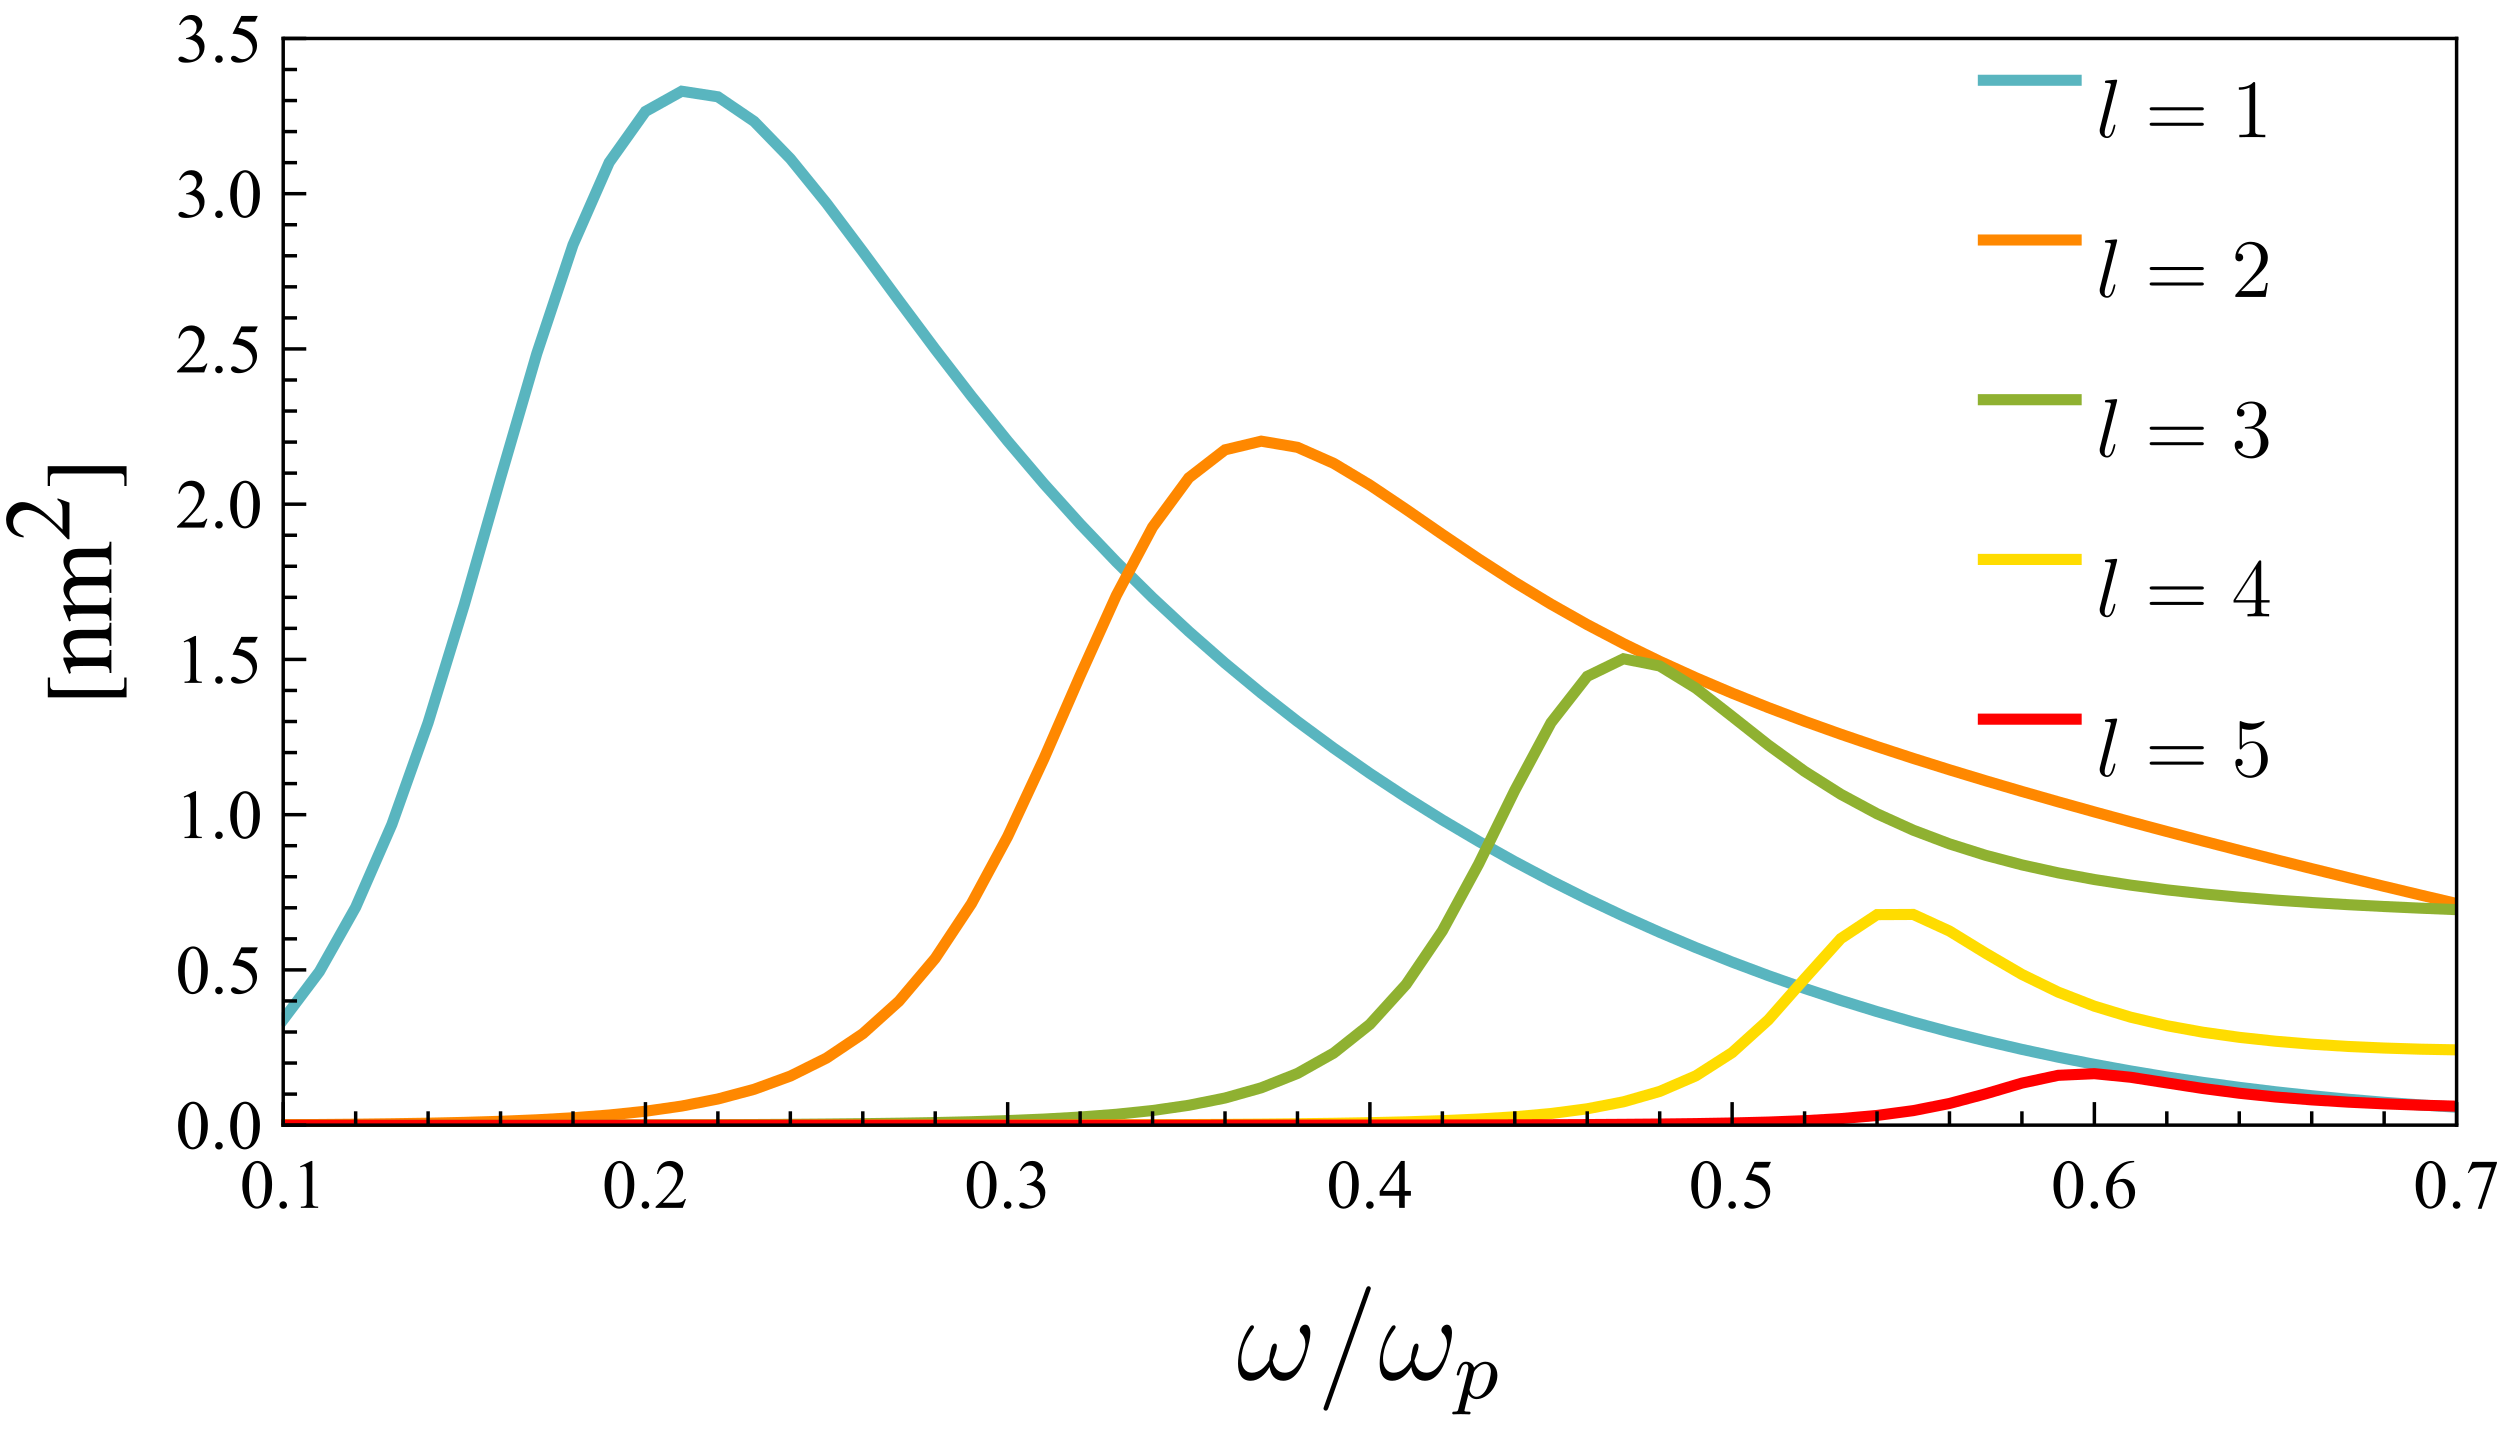 <?xml version="1.0" encoding="UTF-8"?>
<svg xmlns="http://www.w3.org/2000/svg" xmlns:xlink="http://www.w3.org/1999/xlink" width="360pt" height="207pt" viewBox="0 0 360 207" version="1.1">
<defs>
<g>
<symbol overflow="visible" id="glyph0-0">
<path style="stroke:none;" d="M 1.387 0 L 1.387 -6.25 L 6.387 -6.25 L 6.387 0 Z M 1.543 -0.156 L 6.23 -0.156 L 6.23 -6.094 L 1.543 -6.094 Z M 1.543 -0.156 "/>
</symbol>
<symbol overflow="visible" id="glyph0-1">
<path style="stroke:none;" d="M 0.363 -3.273 C 0.363 -4.027 0.477 -4.676 0.703 -5.223 C 0.93 -5.762 1.23 -6.168 1.613 -6.441 C 1.902 -6.648 2.207 -6.754 2.52 -6.758 C 3.027 -6.754 3.48 -6.496 3.887 -5.98 C 4.387 -5.336 4.641 -4.469 4.645 -3.375 C 4.641 -2.605 4.531 -1.949 4.312 -1.414 C 4.09 -0.875 3.805 -0.488 3.465 -0.246 C 3.117 -0.004 2.789 0.117 2.473 0.117 C 1.84 0.117 1.312 -0.254 0.895 -1 C 0.539 -1.629 0.363 -2.387 0.363 -3.273 Z M 1.32 -3.148 C 1.316 -2.234 1.43 -1.492 1.656 -0.918 C 1.84 -0.43 2.117 -0.188 2.484 -0.191 C 2.66 -0.188 2.84 -0.266 3.031 -0.426 C 3.219 -0.582 3.363 -0.848 3.461 -1.223 C 3.609 -1.781 3.684 -2.57 3.688 -3.59 C 3.684 -4.344 3.605 -4.973 3.453 -5.48 C 3.332 -5.848 3.184 -6.113 3 -6.273 C 2.863 -6.379 2.699 -6.434 2.516 -6.438 C 2.289 -6.434 2.094 -6.332 1.926 -6.137 C 1.688 -5.863 1.527 -5.441 1.445 -4.863 C 1.359 -4.285 1.316 -3.711 1.32 -3.148 Z M 1.32 -3.148 "/>
</symbol>
<symbol overflow="visible" id="glyph0-2">
<path style="stroke:none;" d="M 1.25 -0.949 C 1.398 -0.949 1.527 -0.895 1.637 -0.789 C 1.738 -0.68 1.793 -0.551 1.793 -0.406 C 1.793 -0.25 1.738 -0.121 1.633 -0.02 C 1.527 0.086 1.398 0.133 1.25 0.137 C 1.098 0.133 0.973 0.086 0.867 -0.02 C 0.758 -0.121 0.703 -0.25 0.707 -0.406 C 0.703 -0.555 0.758 -0.684 0.867 -0.793 C 0.973 -0.895 1.098 -0.949 1.25 -0.949 Z M 1.25 -0.949 "/>
</symbol>
<symbol overflow="visible" id="glyph0-3">
<path style="stroke:none;" d="M 1.172 -5.973 L 2.785 -6.758 L 2.945 -6.758 L 2.945 -1.168 C 2.941 -0.793 2.957 -0.562 2.992 -0.473 C 3.02 -0.379 3.082 -0.309 3.184 -0.262 C 3.277 -0.211 3.477 -0.184 3.781 -0.18 L 3.781 0 L 1.289 0 L 1.289 -0.18 C 1.602 -0.184 1.801 -0.211 1.895 -0.262 C 1.98 -0.305 2.047 -0.367 2.086 -0.449 C 2.121 -0.527 2.137 -0.766 2.141 -1.168 L 2.141 -4.742 C 2.137 -5.219 2.121 -5.527 2.09 -5.668 C 2.062 -5.77 2.02 -5.848 1.965 -5.898 C 1.902 -5.945 1.832 -5.969 1.75 -5.973 C 1.625 -5.969 1.457 -5.918 1.246 -5.82 Z M 1.172 -5.973 "/>
</symbol>
<symbol overflow="visible" id="glyph0-4">
<path style="stroke:none;" d="M 4.586 -1.273 L 4.121 0 L 0.215 0 L 0.215 -0.18 C 1.359 -1.227 2.168 -2.082 2.641 -2.75 C 3.105 -3.41 3.34 -4.02 3.344 -4.57 C 3.34 -4.988 3.211 -5.332 2.957 -5.605 C 2.699 -5.875 2.391 -6.012 2.035 -6.012 C 1.707 -6.012 1.418 -5.914 1.16 -5.727 C 0.902 -5.531 0.711 -5.254 0.586 -4.887 L 0.406 -4.887 C 0.484 -5.488 0.695 -5.949 1.031 -6.273 C 1.367 -6.594 1.789 -6.754 2.297 -6.758 C 2.832 -6.754 3.277 -6.582 3.641 -6.238 C 3.996 -5.891 4.176 -5.484 4.18 -5.02 C 4.176 -4.68 4.098 -4.344 3.945 -4.016 C 3.703 -3.484 3.312 -2.926 2.773 -2.34 C 1.961 -1.449 1.457 -0.918 1.254 -0.738 L 2.984 -0.738 C 3.332 -0.738 3.578 -0.75 3.723 -0.777 C 3.863 -0.801 3.992 -0.852 4.105 -0.934 C 4.219 -1.012 4.32 -1.125 4.406 -1.273 Z M 4.586 -1.273 "/>
</symbol>
<symbol overflow="visible" id="glyph0-5">
<path style="stroke:none;" d="M 0.508 -5.363 C 0.695 -5.805 0.934 -6.148 1.223 -6.395 C 1.508 -6.633 1.867 -6.754 2.301 -6.758 C 2.828 -6.754 3.234 -6.582 3.52 -6.242 C 3.734 -5.98 3.844 -5.707 3.844 -5.414 C 3.844 -4.93 3.539 -4.43 2.934 -3.922 C 3.34 -3.758 3.648 -3.531 3.859 -3.238 C 4.066 -2.938 4.172 -2.59 4.172 -2.191 C 4.172 -1.617 3.988 -1.121 3.625 -0.703 C 3.145 -0.156 2.457 0.117 1.559 0.117 C 1.113 0.117 0.809 0.062 0.648 -0.047 C 0.484 -0.156 0.402 -0.273 0.406 -0.406 C 0.402 -0.496 0.441 -0.578 0.52 -0.652 C 0.594 -0.723 0.688 -0.762 0.797 -0.762 C 0.875 -0.762 0.957 -0.746 1.047 -0.723 C 1.098 -0.703 1.223 -0.645 1.422 -0.543 C 1.613 -0.438 1.75 -0.379 1.828 -0.363 C 1.945 -0.324 2.07 -0.305 2.211 -0.309 C 2.539 -0.305 2.828 -0.434 3.078 -0.691 C 3.32 -0.949 3.445 -1.254 3.449 -1.605 C 3.445 -1.863 3.387 -2.113 3.277 -2.359 C 3.188 -2.539 3.098 -2.676 3 -2.773 C 2.859 -2.898 2.664 -3.016 2.422 -3.125 C 2.172 -3.227 1.926 -3.281 1.676 -3.285 L 1.52 -3.285 L 1.52 -3.434 C 1.773 -3.465 2.031 -3.555 2.293 -3.711 C 2.547 -3.859 2.734 -4.043 2.855 -4.262 C 2.969 -4.473 3.027 -4.711 3.031 -4.973 C 3.027 -5.305 2.922 -5.574 2.715 -5.781 C 2.504 -5.988 2.246 -6.094 1.934 -6.094 C 1.426 -6.094 1.004 -5.824 0.668 -5.285 Z M 0.508 -5.363 "/>
</symbol>
<symbol overflow="visible" id="glyph0-6">
<path style="stroke:none;" d="M 4.652 -2.441 L 4.652 -1.75 L 3.766 -1.75 L 3.766 0 L 2.961 0 L 2.961 -1.75 L 0.156 -1.75 L 0.156 -2.375 L 3.227 -6.758 L 3.766 -6.758 L 3.766 -2.441 Z M 2.961 -2.441 L 2.961 -5.727 L 0.637 -2.441 Z M 2.961 -2.441 "/>
</symbol>
<symbol overflow="visible" id="glyph0-7">
<path style="stroke:none;" d="M 4.34 -6.621 L 3.961 -5.793 L 1.969 -5.793 L 1.535 -4.902 C 2.395 -4.773 3.078 -4.453 3.586 -3.941 C 4.016 -3.496 4.23 -2.977 4.234 -2.379 C 4.23 -2.027 4.16 -1.703 4.02 -1.41 C 3.879 -1.113 3.699 -0.863 3.484 -0.656 C 3.27 -0.445 3.031 -0.277 2.77 -0.152 C 2.391 0.027 2.008 0.117 1.617 0.117 C 1.219 0.117 0.93 0.051 0.75 -0.086 C 0.57 -0.219 0.48 -0.367 0.48 -0.531 C 0.48 -0.621 0.516 -0.703 0.59 -0.773 C 0.664 -0.844 0.758 -0.879 0.875 -0.879 C 0.953 -0.879 1.027 -0.863 1.094 -0.84 C 1.156 -0.809 1.266 -0.742 1.422 -0.641 C 1.664 -0.469 1.91 -0.387 2.164 -0.387 C 2.539 -0.387 2.875 -0.527 3.164 -0.816 C 3.453 -1.102 3.598 -1.453 3.598 -1.871 C 3.598 -2.27 3.469 -2.645 3.211 -2.992 C 2.953 -3.336 2.598 -3.602 2.148 -3.793 C 1.793 -3.938 1.309 -4.023 0.699 -4.047 L 1.969 -6.621 Z M 4.34 -6.621 "/>
</symbol>
<symbol overflow="visible" id="glyph0-8">
<path style="stroke:none;" d="M 4.484 -6.758 L 4.484 -6.578 C 4.051 -6.535 3.699 -6.449 3.43 -6.32 C 3.156 -6.191 2.891 -5.996 2.625 -5.73 C 2.359 -5.465 2.137 -5.172 1.965 -4.852 C 1.785 -4.527 1.641 -4.141 1.527 -3.695 C 1.992 -4.016 2.465 -4.176 2.941 -4.18 C 3.391 -4.176 3.781 -3.996 4.113 -3.633 C 4.445 -3.266 4.609 -2.797 4.613 -2.227 C 4.609 -1.672 4.445 -1.168 4.113 -0.715 C 3.707 -0.16 3.172 0.117 2.512 0.117 C 2.055 0.117 1.672 -0.031 1.359 -0.332 C 0.738 -0.914 0.426 -1.668 0.43 -2.598 C 0.426 -3.188 0.547 -3.754 0.785 -4.289 C 1.023 -4.82 1.363 -5.293 1.805 -5.707 C 2.242 -6.121 2.664 -6.398 3.07 -6.543 C 3.473 -6.684 3.848 -6.754 4.199 -6.758 Z M 1.445 -3.34 C 1.387 -2.898 1.359 -2.543 1.359 -2.277 C 1.359 -1.961 1.414 -1.621 1.531 -1.258 C 1.641 -0.887 1.812 -0.598 2.047 -0.387 C 2.211 -0.23 2.414 -0.152 2.652 -0.156 C 2.934 -0.152 3.188 -0.285 3.41 -0.555 C 3.633 -0.82 3.742 -1.203 3.746 -1.699 C 3.742 -2.254 3.633 -2.734 3.414 -3.145 C 3.191 -3.547 2.879 -3.75 2.473 -3.754 C 2.348 -3.75 2.211 -3.723 2.07 -3.676 C 1.926 -3.621 1.719 -3.512 1.445 -3.34 Z M 1.445 -3.34 "/>
</symbol>
<symbol overflow="visible" id="glyph0-9">
<path style="stroke:none;" d="M 1.008 -6.621 L 4.555 -6.621 L 4.555 -6.438 L 2.348 0.137 L 1.801 0.137 L 3.781 -5.824 L 1.957 -5.824 C 1.59 -5.824 1.328 -5.781 1.172 -5.695 C 0.898 -5.543 0.676 -5.309 0.512 -5 L 0.371 -5.055 Z M 1.008 -6.621 "/>
</symbol>
<symbol overflow="visible" id="glyph1-0">
<path style="stroke:none;" d="M 0 -0.844 L -10.797 -0.844 L -10.797 -5.906 L 0 -5.906 Z M -0.844 -1.688 L -0.844 -5.062 L -9.953 -5.062 L -9.953 -1.688 Z M -0.844 -1.688 "/>
</symbol>
<symbol overflow="visible" id="glyph1-1">
<path style="stroke:none;" d="M 2.188 -4.039 L 2.188 -1.191 L -9.156 -1.191 L -9.156 -4.039 L -8.828 -4.039 L -8.828 -2.855 C -8.824 -2.68 -8.77 -2.535 -8.668 -2.414 C -8.559 -2.293 -8.422 -2.23 -8.258 -2.234 L 1.285 -2.234 C 1.441 -2.23 1.578 -2.293 1.688 -2.414 C 1.797 -2.535 1.852 -2.68 1.852 -2.855 L 1.852 -4.039 Z M 2.188 -4.039 "/>
</symbol>
<symbol overflow="visible" id="glyph1-2">
<path style="stroke:none;" d="M 2.188 -3.309 L 2.188 -0.461 L 1.867 -0.461 L 1.867 -1.648 C 1.863 -1.816 1.809 -1.965 1.703 -2.086 C 1.594 -2.203 1.457 -2.262 1.297 -2.266 L -8.273 -2.266 C -8.438 -2.262 -8.57 -2.203 -8.68 -2.086 C -8.781 -1.965 -8.836 -1.816 -8.84 -1.648 L -8.84 -0.461 L -9.168 -0.461 L -9.168 -3.309 Z M 2.188 -3.309 "/>
</symbol>
<symbol overflow="visible" id="glyph2-0">
<path style="stroke:none;" d="M 0 -2.078 L -9.375 -2.078 L -9.375 -9.578 L 0 -9.578 Z M -0.234 -2.312 L -0.234 -9.344 L -9.141 -9.344 L -9.141 -2.312 Z M -0.234 -2.312 "/>
</symbol>
<symbol overflow="visible" id="glyph2-1">
<path style="stroke:none;" d="M -5.484 -2.426 C -6.43 -3.207 -6.902 -3.953 -6.906 -4.672 C -6.902 -5.035 -6.809 -5.352 -6.629 -5.617 C -6.441 -5.879 -6.141 -6.09 -5.727 -6.246 C -5.43 -6.355 -4.98 -6.41 -4.379 -6.41 L -1.516 -6.41 C -1.09 -6.41 -0.801 -6.441 -0.652 -6.512 C -0.527 -6.559 -0.434 -6.645 -0.363 -6.77 C -0.293 -6.887 -0.258 -7.109 -0.262 -7.434 L 0 -7.434 L 0 -4.117 L -0.262 -4.117 L -0.262 -4.254 C -0.258 -4.566 -0.305 -4.785 -0.406 -4.91 C -0.5 -5.035 -0.641 -5.121 -0.828 -5.172 C -0.898 -5.188 -1.129 -5.195 -1.516 -5.199 L -4.262 -5.199 C -4.871 -5.195 -5.316 -5.117 -5.59 -4.961 C -5.863 -4.801 -6 -4.535 -6.004 -4.16 C -6 -3.578 -5.684 -3 -5.055 -2.426 L -1.516 -2.426 C -1.059 -2.426 -0.777 -2.449 -0.672 -2.504 C -0.527 -2.566 -0.422 -2.66 -0.359 -2.785 C -0.289 -2.902 -0.258 -3.148 -0.262 -3.516 L 0 -3.516 L 0 -0.199 L -0.262 -0.199 L -0.262 -0.344 C -0.258 -0.684 -0.344 -0.914 -0.523 -1.035 C -0.695 -1.152 -1.027 -1.211 -1.516 -1.215 L -4.008 -1.215 C -4.812 -1.211 -5.301 -1.195 -5.477 -1.16 C -5.652 -1.121 -5.773 -1.062 -5.836 -0.992 C -5.898 -0.914 -5.93 -0.812 -5.934 -0.688 C -5.93 -0.547 -5.895 -0.387 -5.824 -0.199 L -6.086 -0.086 L -6.906 -2.109 L -6.906 -2.426 Z M -5.484 -2.426 "/>
</symbol>
<symbol overflow="visible" id="glyph2-2">
<path style="stroke:none;" d="M -5.477 -2.461 C -5.965 -2.945 -6.246 -3.23 -6.32 -3.324 C -6.504 -3.543 -6.648 -3.781 -6.75 -4.035 C -6.852 -4.289 -6.902 -4.539 -6.906 -4.789 C -6.902 -5.203 -6.781 -5.566 -6.539 -5.871 C -6.297 -6.176 -5.941 -6.379 -5.477 -6.48 C -6.059 -6.98 -6.441 -7.402 -6.629 -7.754 C -6.809 -8.098 -6.902 -8.457 -6.906 -8.824 C -6.902 -9.18 -6.809 -9.496 -6.629 -9.773 C -6.441 -10.047 -6.145 -10.266 -5.734 -10.43 C -5.449 -10.535 -5.004 -10.586 -4.402 -10.59 L -1.516 -10.59 C -1.094 -10.586 -0.805 -10.621 -0.652 -10.688 C -0.543 -10.734 -0.453 -10.824 -0.375 -10.957 C -0.297 -11.09 -0.258 -11.305 -0.262 -11.602 L 0 -11.602 L 0 -8.289 L -0.262 -8.289 L -0.262 -8.43 C -0.258 -8.715 -0.316 -8.941 -0.434 -9.105 C -0.512 -9.215 -0.633 -9.293 -0.805 -9.344 C -0.883 -9.363 -1.121 -9.375 -1.516 -9.375 L -4.402 -9.375 C -4.945 -9.375 -5.332 -9.309 -5.559 -9.176 C -5.867 -8.984 -6.023 -8.68 -6.027 -8.262 C -6.023 -8.004 -5.957 -7.742 -5.832 -7.48 C -5.699 -7.219 -5.461 -6.902 -5.113 -6.531 L -5.031 -6.52 L -4.715 -6.531 L -1.516 -6.531 C -1.055 -6.527 -0.77 -6.555 -0.66 -6.609 C -0.547 -6.66 -0.453 -6.754 -0.375 -6.898 C -0.297 -7.039 -0.258 -7.281 -0.262 -7.625 L 0 -7.625 L 0 -4.234 L -0.262 -4.234 C -0.258 -4.602 -0.301 -4.855 -0.395 -4.996 C -0.48 -5.133 -0.613 -5.23 -0.789 -5.289 C -0.871 -5.309 -1.113 -5.32 -1.516 -5.324 L -4.402 -5.324 C -4.945 -5.32 -5.34 -5.238 -5.582 -5.082 C -5.891 -4.863 -6.047 -4.566 -6.051 -4.184 C -6.047 -3.918 -5.977 -3.656 -5.836 -3.398 C -5.621 -2.992 -5.379 -2.68 -5.113 -2.461 L -1.516 -2.461 C -1.074 -2.461 -0.789 -2.488 -0.656 -2.551 C -0.523 -2.609 -0.422 -2.703 -0.359 -2.824 C -0.289 -2.941 -0.258 -3.184 -0.262 -3.551 L 0 -3.551 L 0 -0.234 L -0.262 -0.234 C -0.258 -0.539 -0.289 -0.754 -0.359 -0.879 C -0.422 -1 -0.527 -1.09 -0.676 -1.156 C -0.816 -1.219 -1.098 -1.254 -1.516 -1.254 L -4.078 -1.254 C -4.812 -1.254 -5.289 -1.23 -5.508 -1.188 C -5.668 -1.152 -5.777 -1.098 -5.84 -1.023 C -5.898 -0.949 -5.93 -0.852 -5.934 -0.727 C -5.93 -0.586 -5.895 -0.422 -5.824 -0.234 L -6.086 -0.125 L -6.906 -2.145 L -6.906 -2.461 Z M -5.477 -2.461 "/>
</symbol>
<symbol overflow="visible" id="glyph3-0">
<path style="stroke:none;" d="M 0 -1.871 L -8.438 -1.871 L -8.438 -8.621 L 0 -8.621 Z M -0.211 -2.082 L -0.211 -8.41 L -8.227 -8.41 L -8.227 -2.082 Z M -0.211 -2.082 "/>
</symbol>
<symbol overflow="visible" id="glyph3-1">
<path style="stroke:none;" d="M -1.719 -6.191 L 0 -5.562 L 0 -0.289 L -0.242 -0.289 C -1.656 -1.836 -2.812 -2.93 -3.711 -3.566 C -4.602 -4.195 -5.422 -4.512 -6.168 -4.516 C -6.734 -4.512 -7.199 -4.336 -7.566 -3.992 C -7.926 -3.641 -8.109 -3.227 -8.113 -2.75 C -8.109 -2.305 -7.98 -1.91 -7.727 -1.566 C -7.469 -1.215 -7.094 -0.957 -6.598 -0.789 L -6.598 -0.547 C -7.41 -0.652 -8.031 -0.938 -8.469 -1.395 C -8.898 -1.848 -9.117 -2.414 -9.121 -3.098 C -9.117 -3.82 -8.883 -4.426 -8.422 -4.914 C -7.953 -5.395 -7.406 -5.637 -6.777 -5.641 C -6.32 -5.637 -5.867 -5.531 -5.418 -5.324 C -4.703 -5 -3.949 -4.473 -3.156 -3.742 C -1.957 -2.645 -1.238 -1.961 -0.996 -1.695 L -0.996 -4.027 C -0.996 -4.496 -1.012 -4.828 -1.047 -5.023 C -1.082 -5.211 -1.152 -5.387 -1.262 -5.543 C -1.363 -5.695 -1.516 -5.828 -1.719 -5.945 Z M -1.719 -6.191 "/>
</symbol>
</g>
<clipPath id="clip1">
  <path d="M 40.559 5.52 L 353.762 5.52 L 353.762 162.238 L 40.559 162.238 Z M 40.559 5.52 "/>
</clipPath>
<clipPath id="clip2">
  <path d="M 40.559 56 L 353.762 56 L 353.762 162.238 L 40.559 162.238 Z M 40.559 56 "/>
</clipPath>
<clipPath id="clip3">
  <path d="M 40.559 87 L 353.762 87 L 353.762 162.238 L 40.559 162.238 Z M 40.559 87 "/>
</clipPath>
<clipPath id="clip4">
  <path d="M 40.559 124 L 353.762 124 L 353.762 162.238 L 40.559 162.238 Z M 40.559 124 "/>
</clipPath>
<clipPath id="clip5">
  <path d="M 40.559 147 L 353.762 147 L 353.762 162.238 L 40.559 162.238 Z M 40.559 147 "/>
</clipPath>
<clipPath id="clip6">
  <path d="M 284.641 10 L 299.762 10 L 299.762 13 L 284.641 13 Z M 284.641 10 "/>
</clipPath>
<clipPath id="clip7">
  <path d="M 284.641 33 L 299.762 33 L 299.762 36 L 284.641 36 Z M 284.641 33 "/>
</clipPath>
<clipPath id="clip8">
  <path d="M 284.641 56 L 299.762 56 L 299.762 59 L 284.641 59 Z M 284.641 56 "/>
</clipPath>
<clipPath id="clip9">
  <path d="M 284.641 79 L 299.762 79 L 299.762 82 L 284.641 82 Z M 284.641 79 "/>
</clipPath>
<clipPath id="clip10">
  <path d="M 284.641 102 L 299.762 102 L 299.762 105 L 284.641 105 Z M 284.641 102 "/>
</clipPath>
</defs>
<g id="surface6">
<g clip-path="url(#clip1)" clip-rule="nonzero">
<path style="fill:none;stroke-width:1.6;stroke-linecap:square;stroke-linejoin:miter;stroke:rgb(34.9%,70.999%,74.899%);stroke-opacity:1;stroke-miterlimit:3.25;" d="M 40.781 146.836 L 46 139.902 L 51.215 130.641 L 56.43 118.719 L 61.648 104.059 L 66.863 87.07 L 72.078 68.809 L 77.297 50.914 L 82.512 35.258 L 87.727 23.387 L 92.945 16.047 L 98.16 13.137 L 103.375 13.938 L 108.594 17.484 L 113.809 22.852 L 119.023 29.277 L 124.242 36.219 L 129.457 43.301 L 134.672 50.289 L 139.891 57.055 L 145.105 63.52 L 150.32 69.656 L 155.539 75.453 L 160.754 80.918 L 165.969 86.07 L 171.188 90.922 L 176.402 95.496 L 181.617 99.812 L 186.836 103.887 L 192.051 107.734 L 197.266 111.375 L 202.484 114.816 L 207.699 118.074 L 212.914 121.156 L 218.129 124.078 L 223.348 126.84 L 228.562 129.453 L 233.777 131.922 L 238.996 134.258 L 244.211 136.461 L 249.426 138.539 L 254.645 140.492 L 259.859 142.332 L 265.074 144.059 L 270.293 145.672 L 275.508 147.184 L 280.723 148.59 L 285.941 149.898 L 291.156 151.113 L 296.371 152.234 L 301.59 153.27 L 306.805 154.215 L 312.02 155.082 L 317.238 155.867 L 322.453 156.578 L 327.668 157.215 L 332.887 157.785 L 338.102 158.289 L 343.316 158.73 L 348.535 159.113 L 353.75 159.438 "/>
</g>
<g clip-path="url(#clip2)" clip-rule="nonzero">
<path style="fill:none;stroke-width:1.6;stroke-linecap:square;stroke-linejoin:miter;stroke:rgb(99.998%,53.299%,0%);stroke-opacity:1;stroke-miterlimit:3.25;" d="M 40.781 161.961 L 46 161.93 L 51.215 161.887 L 56.43 161.824 L 61.648 161.742 L 66.863 161.625 L 72.078 161.469 L 77.297 161.254 L 82.512 160.961 L 87.727 160.562 L 92.945 160.02 L 98.16 159.273 L 103.375 158.254 L 108.594 156.859 L 113.809 154.953 L 119.023 152.359 L 124.242 148.855 L 129.457 144.164 L 134.672 138 L 139.891 130.121 L 145.105 120.453 L 150.32 109.262 L 155.539 97.293 L 160.754 85.734 L 165.969 75.906 L 171.188 68.809 L 176.402 64.777 L 181.617 63.527 L 186.836 64.414 L 192.051 66.723 L 197.266 69.852 L 202.484 73.355 L 207.699 76.957 L 212.914 80.48 L 218.129 83.844 L 223.348 87 L 228.562 89.945 L 233.777 92.68 L 238.996 95.227 L 244.211 97.598 L 249.426 99.816 L 254.645 101.898 L 259.859 103.867 L 265.074 105.73 L 270.293 107.508 L 275.508 109.211 L 280.723 110.852 L 285.941 112.434 L 291.156 113.969 L 296.371 115.461 L 301.59 116.918 L 306.805 118.344 L 312.02 119.738 L 317.238 121.109 L 322.453 122.457 L 327.668 123.781 L 332.887 125.086 L 338.102 126.371 L 343.316 127.637 L 348.535 128.883 L 353.75 130.109 "/>
</g>
<g clip-path="url(#clip3)" clip-rule="nonzero">
<path style="fill:none;stroke-width:1.6;stroke-linecap:square;stroke-linejoin:miter;stroke:rgb(56.017%,69.156%,19.489%);stroke-opacity:1;stroke-miterlimit:3.25;" d="M 40.781 162.02 L 56.43 162.02 L 61.648 162.016 L 66.863 162.016 L 72.078 162.012 L 77.297 162.008 L 82.512 162.004 L 87.727 161.996 L 92.945 161.988 L 103.375 161.957 L 108.594 161.934 L 113.809 161.906 L 119.023 161.863 L 124.242 161.812 L 129.457 161.742 L 134.672 161.652 L 139.891 161.531 L 145.105 161.367 L 150.32 161.148 L 155.539 160.855 L 160.754 160.457 L 165.969 159.914 L 171.188 159.16 L 176.402 158.113 L 181.617 156.645 L 186.836 154.574 L 192.051 151.641 L 197.266 147.5 L 202.484 141.75 L 207.699 134.051 L 212.914 124.445 L 218.129 113.812 L 223.348 104.07 L 228.562 97.398 L 233.777 94.863 L 238.996 95.902 L 244.211 99.102 L 249.426 103.168 L 254.645 107.293 L 259.859 111.074 L 265.074 114.375 L 270.293 117.184 L 275.508 119.547 L 280.723 121.52 L 285.941 123.168 L 291.156 124.543 L 296.371 125.691 L 301.59 126.652 L 306.805 127.457 L 312.02 128.137 L 317.238 128.711 L 322.453 129.195 L 327.668 129.609 L 332.887 129.965 L 338.102 130.273 L 343.316 130.539 L 348.535 130.777 L 353.75 130.992 "/>
</g>
<g clip-path="url(#clip4)" clip-rule="nonzero">
<path style="fill:none;stroke-width:1.6;stroke-linecap:square;stroke-linejoin:miter;stroke:rgb(99.998%,86.299%,0%);stroke-opacity:1;stroke-miterlimit:3.25;" d="M 40.781 162.02 L 113.809 162.02 L 119.023 162.016 L 124.242 162.016 L 129.457 162.012 L 134.672 162.012 L 139.891 162.008 L 145.105 162 L 150.32 161.996 L 155.539 161.984 L 160.754 161.973 L 165.969 161.957 L 171.188 161.938 L 176.402 161.91 L 181.617 161.875 L 186.836 161.824 L 192.051 161.758 L 197.266 161.668 L 202.484 161.547 L 207.699 161.379 L 212.914 161.145 L 218.129 160.816 L 223.348 160.348 L 228.562 159.664 L 233.777 158.66 L 238.996 157.164 L 244.211 154.914 L 249.426 151.578 L 254.645 146.859 L 259.859 140.941 L 265.074 135.156 L 270.293 131.707 L 275.508 131.68 L 280.723 134.07 L 285.941 137.273 L 291.156 140.316 L 296.371 142.863 L 301.59 144.891 L 306.805 146.473 L 312.02 147.699 L 317.238 148.645 L 322.453 149.375 L 327.668 149.938 L 332.887 150.367 L 338.102 150.688 L 343.316 150.918 L 348.535 151.082 L 353.75 151.18 "/>
</g>
<g clip-path="url(#clip5)" clip-rule="nonzero">
<path style="fill:none;stroke-width:1.6;stroke-linecap:square;stroke-linejoin:miter;stroke:rgb(99.998%,0%,0%);stroke-opacity:1;stroke-miterlimit:3.25;" d="M 40.781 162.02 L 171.188 162.02 L 176.402 162.016 L 186.836 162.016 L 197.266 162.008 L 202.484 162.004 L 212.914 161.988 L 218.129 161.977 L 223.348 161.961 L 228.562 161.938 L 233.777 161.906 L 238.996 161.863 L 244.211 161.801 L 249.426 161.711 L 254.645 161.578 L 259.859 161.379 L 265.074 161.082 L 270.293 160.625 L 275.508 159.93 L 280.723 158.902 L 285.941 157.508 L 291.156 155.969 L 296.371 154.848 L 301.59 154.609 L 306.805 155.125 L 312.02 155.941 L 317.238 156.746 L 322.453 157.426 L 327.668 157.965 L 332.887 158.383 L 338.102 158.707 L 343.316 158.953 L 348.535 159.145 L 353.75 159.293 "/>
</g>
<g clip-path="url(#clip6)" clip-rule="nonzero">
<path style="fill:none;stroke-width:1.6;stroke-linecap:square;stroke-linejoin:miter;stroke:rgb(34.9%,70.999%,74.899%);stroke-opacity:1;stroke-miterlimit:3.25;" d="M 285.605 11.559 L 299.004 11.559 "/>
</g>
<path style=" stroke:none;fill-rule:evenodd;fill:rgb(0%,0%,0%);fill-opacity:1;" d="M 304.625 18.051 C 304.625 17.992 304.578 17.945 304.508 17.945 C 304.398 17.945 304.387 18.004 304.34 18.184 C 304.125 19.008 303.91 19.641 303.434 19.641 C 303.074 19.641 303.074 19.258 303.074 19.094 C 303.074 19.043 303.074 18.793 303.156 18.457 L 304.84 11.766 C 304.852 11.723 304.875 11.648 304.875 11.59 C 304.875 11.469 304.734 11.469 304.734 11.469 L 304.078 11.527 C 303.875 11.543 303.695 11.566 303.48 11.578 C 303.191 11.602 303.109 11.613 303.109 11.828 C 303.109 11.945 303.23 11.945 303.348 11.945 C 303.957 11.945 303.957 12.055 303.957 12.172 C 303.957 12.223 303.957 12.246 303.898 12.461 L 302.418 18.387 C 302.379 18.52 302.355 18.613 302.355 18.805 C 302.355 19.402 302.801 19.879 303.41 19.879 C 303.801 19.879 304.066 19.617 304.258 19.246 C 304.461 18.852 304.625 18.102 304.625 18.051 Z M 304.625 18.051 "/>
<path style=" stroke:none;fill-rule:evenodd;fill:rgb(0%,0%,0%);fill-opacity:1;" d="M 317.352 15.676 C 317.352 15.445 317.148 15.445 316.973 15.445 L 309.934 15.445 C 309.766 15.445 309.551 15.445 309.551 15.664 C 309.551 15.891 309.754 15.891 309.934 15.891 L 316.973 15.891 C 317.137 15.891 317.352 15.891 317.352 15.676 Z M 317.352 17.898 C 317.352 17.672 317.148 17.672 316.973 17.672 L 309.934 17.672 C 309.766 17.672 309.551 17.672 309.551 17.883 C 309.551 18.113 309.754 18.113 309.934 18.113 L 316.973 18.113 C 317.137 18.113 317.352 18.113 317.352 17.898 Z M 317.352 17.898 "/>
<path style=" stroke:none;fill-rule:evenodd;fill:rgb(0%,0%,0%);fill-opacity:1;" d="M 326.203 19.762 L 326.203 19.414 L 325.832 19.414 C 324.781 19.414 324.746 19.27 324.746 18.84 L 324.746 12.102 C 324.746 11.828 324.746 11.816 324.508 11.816 C 324.219 12.137 323.625 12.578 322.395 12.578 L 322.395 12.926 C 322.668 12.926 323.266 12.926 323.922 12.617 L 323.922 18.84 C 323.922 19.27 323.887 19.414 322.836 19.414 L 322.465 19.414 L 322.465 19.762 C 322.785 19.738 323.945 19.738 324.34 19.738 C 324.734 19.738 325.883 19.738 326.203 19.762 Z M 326.203 19.762 "/>
<g clip-path="url(#clip7)" clip-rule="nonzero">
<path style="fill:none;stroke-width:1.6;stroke-linecap:square;stroke-linejoin:miter;stroke:rgb(99.998%,53.299%,0%);stroke-opacity:1;stroke-miterlimit:3.25;" d="M 285.605 34.559 L 299.004 34.559 "/>
</g>
<path style=" stroke:none;fill-rule:evenodd;fill:rgb(0%,0%,0%);fill-opacity:1;" d="M 304.625 41.051 C 304.625 40.992 304.578 40.945 304.508 40.945 C 304.398 40.945 304.387 41.004 304.34 41.184 C 304.125 42.008 303.91 42.641 303.434 42.641 C 303.074 42.641 303.074 42.258 303.074 42.094 C 303.074 42.043 303.074 41.793 303.156 41.457 L 304.84 34.766 C 304.852 34.723 304.875 34.648 304.875 34.59 C 304.875 34.469 304.734 34.469 304.734 34.469 L 304.078 34.527 C 303.875 34.543 303.695 34.566 303.48 34.578 C 303.191 34.602 303.109 34.613 303.109 34.828 C 303.109 34.945 303.23 34.945 303.348 34.945 C 303.957 34.945 303.957 35.055 303.957 35.172 C 303.957 35.223 303.957 35.246 303.898 35.461 L 302.418 41.387 C 302.379 41.52 302.355 41.613 302.355 41.805 C 302.355 42.402 302.801 42.879 303.41 42.879 C 303.801 42.879 304.066 42.617 304.258 42.246 C 304.461 41.852 304.625 41.102 304.625 41.051 Z M 304.625 41.051 "/>
<path style=" stroke:none;fill-rule:evenodd;fill:rgb(0%,0%,0%);fill-opacity:1;" d="M 317.352 38.676 C 317.352 38.445 317.148 38.445 316.973 38.445 L 309.934 38.445 C 309.766 38.445 309.551 38.445 309.551 38.664 C 309.551 38.891 309.754 38.891 309.934 38.891 L 316.973 38.891 C 317.137 38.891 317.352 38.891 317.352 38.676 Z M 317.352 40.898 C 317.352 40.672 317.148 40.672 316.973 40.672 L 309.934 40.672 C 309.766 40.672 309.551 40.672 309.551 40.883 C 309.551 41.113 309.754 41.113 309.934 41.113 L 316.973 41.113 C 317.137 41.113 317.352 41.113 317.352 40.898 Z M 317.352 40.898 "/>
<path style=" stroke:none;fill-rule:evenodd;fill:rgb(0%,0%,0%);fill-opacity:1;" d="M 326.562 40.754 L 326.297 40.754 C 326.262 40.957 326.168 41.613 326.047 41.805 C 325.965 41.914 325.281 41.914 324.926 41.914 L 322.715 41.914 C 323.039 41.637 323.766 40.875 324.078 40.586 C 325.891 38.914 326.562 38.293 326.562 37.109 C 326.562 35.734 325.477 34.816 324.09 34.816 C 322.703 34.816 321.891 36 321.891 37.023 C 321.891 37.633 322.418 37.633 322.453 37.633 C 322.703 37.633 323.016 37.457 323.016 37.074 C 323.016 36.738 322.785 36.512 322.453 36.512 C 322.344 36.512 322.32 36.512 322.285 36.523 C 322.512 35.711 323.156 35.164 323.934 35.164 C 324.949 35.164 325.57 36.008 325.57 37.109 C 325.57 38.125 324.984 39.008 324.305 39.773 L 321.891 42.473 L 321.891 42.762 L 326.25 42.762 Z M 326.562 40.754 "/>
<g clip-path="url(#clip8)" clip-rule="nonzero">
<path style="fill:none;stroke-width:1.6;stroke-linecap:square;stroke-linejoin:miter;stroke:rgb(56.017%,69.156%,19.489%);stroke-opacity:1;stroke-miterlimit:3.25;" d="M 285.605 57.559 L 299.004 57.559 "/>
</g>
<path style=" stroke:none;fill-rule:evenodd;fill:rgb(0%,0%,0%);fill-opacity:1;" d="M 304.625 64.051 C 304.625 63.992 304.578 63.945 304.508 63.945 C 304.398 63.945 304.387 64.004 304.34 64.184 C 304.125 65.008 303.91 65.641 303.434 65.641 C 303.074 65.641 303.074 65.258 303.074 65.094 C 303.074 65.043 303.074 64.793 303.156 64.457 L 304.84 57.766 C 304.852 57.723 304.875 57.648 304.875 57.59 C 304.875 57.469 304.734 57.469 304.734 57.469 L 304.078 57.527 C 303.875 57.543 303.695 57.566 303.48 57.578 C 303.191 57.602 303.109 57.613 303.109 57.828 C 303.109 57.945 303.23 57.945 303.348 57.945 C 303.957 57.945 303.957 58.055 303.957 58.172 C 303.957 58.223 303.957 58.246 303.898 58.461 L 302.418 64.387 C 302.379 64.52 302.355 64.613 302.355 64.805 C 302.355 65.402 302.801 65.879 303.41 65.879 C 303.801 65.879 304.066 65.617 304.258 65.246 C 304.461 64.852 304.625 64.102 304.625 64.051 Z M 304.625 64.051 "/>
<path style=" stroke:none;fill-rule:evenodd;fill:rgb(0%,0%,0%);fill-opacity:1;" d="M 317.352 61.676 C 317.352 61.445 317.148 61.445 316.973 61.445 L 309.934 61.445 C 309.766 61.445 309.551 61.445 309.551 61.664 C 309.551 61.891 309.754 61.891 309.934 61.891 L 316.973 61.891 C 317.137 61.891 317.352 61.891 317.352 61.676 Z M 317.352 63.898 C 317.352 63.672 317.148 63.672 316.973 63.672 L 309.934 63.672 C 309.766 63.672 309.551 63.672 309.551 63.883 C 309.551 64.113 309.754 64.113 309.934 64.113 L 316.973 64.113 C 317.137 64.113 317.352 64.113 317.352 63.898 Z M 317.352 63.898 "/>
<path style=" stroke:none;fill-rule:evenodd;fill:rgb(0%,0%,0%);fill-opacity:1;" d="M 326.656 63.719 C 326.656 62.617 325.773 61.758 324.629 61.555 C 325.664 61.258 326.336 60.383 326.336 59.453 C 326.336 58.508 325.355 57.816 324.199 57.816 C 323.004 57.816 322.117 58.543 322.117 59.414 C 322.117 59.895 322.488 59.992 322.668 59.992 C 322.918 59.992 323.207 59.812 323.207 59.453 C 323.207 59.07 322.918 58.902 322.656 58.902 C 322.582 58.902 322.559 58.902 322.523 58.914 C 322.98 58.102 324.102 58.102 324.16 58.102 C 324.555 58.102 325.332 58.281 325.332 59.453 C 325.332 59.68 325.297 60.348 324.949 60.863 C 324.59 61.387 324.184 61.422 323.863 61.438 L 323.504 61.473 C 323.301 61.484 323.254 61.496 323.254 61.602 C 323.254 61.723 323.312 61.723 323.527 61.723 L 324.078 61.723 C 325.094 61.723 325.547 62.559 325.547 63.707 C 325.547 65.27 324.734 65.688 324.148 65.688 C 323.574 65.688 322.598 65.414 322.25 64.625 C 322.633 64.688 322.98 64.469 322.98 64.039 C 322.98 63.695 322.727 63.453 322.395 63.453 C 322.105 63.453 321.797 63.621 321.797 64.078 C 321.797 65.141 322.859 66.012 324.184 66.012 C 325.605 66.012 326.656 64.926 326.656 63.719 Z M 326.656 63.719 "/>
<g clip-path="url(#clip9)" clip-rule="nonzero">
<path style="fill:none;stroke-width:1.6;stroke-linecap:square;stroke-linejoin:miter;stroke:rgb(99.998%,86.299%,0%);stroke-opacity:1;stroke-miterlimit:3.25;" d="M 285.605 80.559 L 299.004 80.559 "/>
</g>
<path style=" stroke:none;fill-rule:evenodd;fill:rgb(0%,0%,0%);fill-opacity:1;" d="M 304.625 87.051 C 304.625 86.992 304.578 86.945 304.508 86.945 C 304.398 86.945 304.387 87.004 304.34 87.184 C 304.125 88.008 303.91 88.641 303.434 88.641 C 303.074 88.641 303.074 88.258 303.074 88.094 C 303.074 88.043 303.074 87.793 303.156 87.457 L 304.84 80.766 C 304.852 80.723 304.875 80.648 304.875 80.59 C 304.875 80.469 304.734 80.469 304.734 80.469 L 304.078 80.527 C 303.875 80.543 303.695 80.566 303.48 80.578 C 303.191 80.602 303.109 80.613 303.109 80.828 C 303.109 80.945 303.23 80.945 303.348 80.945 C 303.957 80.945 303.957 81.055 303.957 81.172 C 303.957 81.223 303.957 81.246 303.898 81.461 L 302.418 87.387 C 302.379 87.52 302.355 87.613 302.355 87.805 C 302.355 88.402 302.801 88.879 303.41 88.879 C 303.801 88.879 304.066 88.617 304.258 88.246 C 304.461 87.852 304.625 87.102 304.625 87.051 Z M 304.625 87.051 "/>
<path style=" stroke:none;fill-rule:evenodd;fill:rgb(0%,0%,0%);fill-opacity:1;" d="M 317.352 84.676 C 317.352 84.445 317.148 84.445 316.973 84.445 L 309.934 84.445 C 309.766 84.445 309.551 84.445 309.551 84.664 C 309.551 84.891 309.754 84.891 309.934 84.891 L 316.973 84.891 C 317.137 84.891 317.352 84.891 317.352 84.676 Z M 317.352 86.898 C 317.352 86.672 317.148 86.672 316.973 86.672 L 309.934 86.672 C 309.766 86.672 309.551 86.672 309.551 86.883 C 309.551 87.113 309.754 87.113 309.934 87.113 L 316.973 87.113 C 317.137 87.113 317.352 87.113 317.352 86.898 Z M 317.352 86.898 "/>
<path style=" stroke:none;fill-rule:evenodd;fill:rgb(0%,0%,0%);fill-opacity:1;" d="M 326.824 86.766 L 326.824 86.418 L 325.617 86.418 L 325.617 80.984 C 325.617 80.758 325.617 80.695 325.449 80.695 C 325.355 80.695 325.32 80.695 325.223 80.84 L 321.629 86.418 L 321.629 86.766 L 324.77 86.766 L 324.77 87.852 C 324.77 88.297 324.746 88.414 323.875 88.414 L 323.637 88.414 L 323.637 88.762 C 323.91 88.738 324.852 88.738 325.188 88.738 C 325.523 88.738 326.477 88.738 326.754 88.762 L 326.754 88.414 L 326.516 88.414 C 325.652 88.414 325.617 88.297 325.617 87.852 L 325.617 86.766 Z M 324.828 86.418 L 321.926 86.418 L 324.828 81.914 Z M 324.828 86.418 "/>
<g clip-path="url(#clip10)" clip-rule="nonzero">
<path style="fill:none;stroke-width:1.6;stroke-linecap:square;stroke-linejoin:miter;stroke:rgb(99.998%,0%,0%);stroke-opacity:1;stroke-miterlimit:3.25;" d="M 285.605 103.559 L 299.004 103.559 "/>
</g>
<path style=" stroke:none;fill-rule:evenodd;fill:rgb(0%,0%,0%);fill-opacity:1;" d="M 304.625 110.051 C 304.625 109.992 304.578 109.945 304.508 109.945 C 304.398 109.945 304.387 110.004 304.34 110.184 C 304.125 111.008 303.91 111.641 303.434 111.641 C 303.074 111.641 303.074 111.258 303.074 111.094 C 303.074 111.043 303.074 110.793 303.156 110.457 L 304.84 103.766 C 304.852 103.723 304.875 103.648 304.875 103.59 C 304.875 103.469 304.734 103.469 304.734 103.469 L 304.078 103.527 C 303.875 103.543 303.695 103.566 303.48 103.578 C 303.191 103.602 303.109 103.613 303.109 103.828 C 303.109 103.945 303.23 103.945 303.348 103.945 C 303.957 103.945 303.957 104.055 303.957 104.172 C 303.957 104.223 303.957 104.246 303.898 104.461 L 302.418 110.387 C 302.379 110.52 302.355 110.613 302.355 110.805 C 302.355 111.402 302.801 111.879 303.41 111.879 C 303.801 111.879 304.066 111.617 304.258 111.246 C 304.461 110.852 304.625 110.102 304.625 110.051 Z M 304.625 110.051 "/>
<path style=" stroke:none;fill-rule:evenodd;fill:rgb(0%,0%,0%);fill-opacity:1;" d="M 317.352 107.676 C 317.352 107.445 317.148 107.445 316.973 107.445 L 309.934 107.445 C 309.766 107.445 309.551 107.445 309.551 107.664 C 309.551 107.891 309.754 107.891 309.934 107.891 L 316.973 107.891 C 317.137 107.891 317.352 107.891 317.352 107.676 Z M 317.352 109.898 C 317.352 109.672 317.148 109.672 316.973 109.672 L 309.934 109.672 C 309.766 109.672 309.551 109.672 309.551 109.883 C 309.551 110.113 309.754 110.113 309.934 110.113 L 316.973 110.113 C 317.137 110.113 317.352 110.113 317.352 109.898 Z M 317.352 109.898 "/>
<path style=" stroke:none;fill-rule:evenodd;fill:rgb(0%,0%,0%);fill-opacity:1;" d="M 326.562 109.359 C 326.562 107.938 325.605 106.754 324.352 106.754 C 323.672 106.754 323.145 107.055 322.836 107.387 L 322.836 104.914 C 323.348 105.082 323.766 105.094 323.898 105.094 C 325.246 105.094 326.109 104.102 326.109 103.934 C 326.109 103.887 326.086 103.828 326.012 103.828 C 326.012 103.828 325.965 103.828 325.855 103.875 C 325.188 104.164 324.613 104.195 324.305 104.195 C 323.516 104.195 322.953 103.961 322.727 103.863 C 322.645 103.828 322.609 103.828 322.609 103.828 C 322.512 103.828 322.512 103.898 322.512 104.09 L 322.512 107.641 C 322.512 107.852 322.512 107.926 322.656 107.926 C 322.715 107.926 322.727 107.914 322.848 107.77 C 323.184 107.281 323.742 106.992 324.34 106.992 C 324.973 106.992 325.281 107.578 325.379 107.781 C 325.582 108.25 325.594 108.832 325.594 109.289 C 325.594 109.742 325.594 110.422 325.258 110.961 C 324.996 111.391 324.531 111.688 324.004 111.688 C 323.219 111.688 322.441 111.152 322.227 110.281 C 322.285 110.305 322.355 110.316 322.418 110.316 C 322.621 110.316 322.941 110.195 322.941 109.789 C 322.941 109.453 322.715 109.266 322.418 109.266 C 322.203 109.266 321.891 109.371 321.891 109.836 C 321.891 110.852 322.703 112.012 324.031 112.012 C 325.379 112.012 326.562 110.875 326.562 109.359 Z M 326.562 109.359 "/>
<path style="fill:none;stroke-width:0.5;stroke-linecap:square;stroke-linejoin:miter;stroke:rgb(0%,0%,0%);stroke-opacity:1;stroke-miterlimit:3.25;" d="M 353.75 162.02 L 40.781 162.02 "/>
<path style="fill:none;stroke-width:0.5;stroke-linecap:square;stroke-linejoin:miter;stroke:rgb(0%,0%,0%);stroke-opacity:1;stroke-miterlimit:3.25;" d="M 40.781 162.02 L 40.781 5.539 "/>
<path style="fill:none;stroke-width:0.5;stroke-linecap:square;stroke-linejoin:miter;stroke:rgb(0%,0%,0%);stroke-opacity:1;stroke-miterlimit:3.25;" d="M 40.781 5.539 L 353.75 5.539 "/>
<path style="fill:none;stroke-width:0.5;stroke-linecap:square;stroke-linejoin:miter;stroke:rgb(0%,0%,0%);stroke-opacity:1;stroke-miterlimit:3.25;" d="M 353.75 5.539 L 353.75 162.02 "/>
<path style="fill:none;stroke-width:0.5;stroke-linecap:butt;stroke-linejoin:miter;stroke:rgb(0%,0%,0%);stroke-opacity:1;stroke-miterlimit:3.25;" d="M 40.781 162.02 L 40.781 158.703 "/>
<g style="fill:rgb(0%,0%,0%);fill-opacity:1;">
  <use xlink:href="#glyph0-1" x="34.533" y="173.932"/>
  <use xlink:href="#glyph0-2" x="39.533" y="173.932"/>
  <use xlink:href="#glyph0-3" x="42.033" y="173.932"/>
</g>
<path style="fill:none;stroke-width:0.5;stroke-linecap:butt;stroke-linejoin:miter;stroke:rgb(0%,0%,0%);stroke-opacity:1;stroke-miterlimit:3.25;" d="M 51.215 162.02 L 51.215 160.027 "/>
<path style="fill:none;stroke-width:0.5;stroke-linecap:butt;stroke-linejoin:miter;stroke:rgb(0%,0%,0%);stroke-opacity:1;stroke-miterlimit:3.25;" d="M 61.648 162.02 L 61.648 160.027 "/>
<path style="fill:none;stroke-width:0.5;stroke-linecap:butt;stroke-linejoin:miter;stroke:rgb(0%,0%,0%);stroke-opacity:1;stroke-miterlimit:3.25;" d="M 72.078 162.02 L 72.078 160.027 "/>
<path style="fill:none;stroke-width:0.5;stroke-linecap:butt;stroke-linejoin:miter;stroke:rgb(0%,0%,0%);stroke-opacity:1;stroke-miterlimit:3.25;" d="M 82.512 162.02 L 82.512 160.027 "/>
<path style="fill:none;stroke-width:0.5;stroke-linecap:butt;stroke-linejoin:miter;stroke:rgb(0%,0%,0%);stroke-opacity:1;stroke-miterlimit:3.25;" d="M 92.945 162.02 L 92.945 158.703 "/>
<g style="fill:rgb(0%,0%,0%);fill-opacity:1;">
  <use xlink:href="#glyph0-1" x="86.694" y="173.932"/>
  <use xlink:href="#glyph0-2" x="91.694" y="173.932"/>
  <use xlink:href="#glyph0-4" x="94.194" y="173.932"/>
</g>
<path style="fill:none;stroke-width:0.5;stroke-linecap:butt;stroke-linejoin:miter;stroke:rgb(0%,0%,0%);stroke-opacity:1;stroke-miterlimit:3.25;" d="M 103.375 162.02 L 103.375 160.027 "/>
<path style="fill:none;stroke-width:0.5;stroke-linecap:butt;stroke-linejoin:miter;stroke:rgb(0%,0%,0%);stroke-opacity:1;stroke-miterlimit:3.25;" d="M 113.809 162.02 L 113.809 160.027 "/>
<path style="fill:none;stroke-width:0.5;stroke-linecap:butt;stroke-linejoin:miter;stroke:rgb(0%,0%,0%);stroke-opacity:1;stroke-miterlimit:3.25;" d="M 124.242 162.02 L 124.242 160.027 "/>
<path style="fill:none;stroke-width:0.5;stroke-linecap:butt;stroke-linejoin:miter;stroke:rgb(0%,0%,0%);stroke-opacity:1;stroke-miterlimit:3.25;" d="M 134.672 162.02 L 134.672 160.027 "/>
<path style="fill:none;stroke-width:0.5;stroke-linecap:butt;stroke-linejoin:miter;stroke:rgb(0%,0%,0%);stroke-opacity:1;stroke-miterlimit:3.25;" d="M 145.105 162.02 L 145.105 158.703 "/>
<g style="fill:rgb(0%,0%,0%);fill-opacity:1;">
  <use xlink:href="#glyph0-1" x="138.855" y="173.932"/>
  <use xlink:href="#glyph0-2" x="143.855" y="173.932"/>
  <use xlink:href="#glyph0-5" x="146.355" y="173.932"/>
</g>
<path style="fill:none;stroke-width:0.5;stroke-linecap:butt;stroke-linejoin:miter;stroke:rgb(0%,0%,0%);stroke-opacity:1;stroke-miterlimit:3.25;" d="M 155.539 162.02 L 155.539 160.027 "/>
<path style="fill:none;stroke-width:0.5;stroke-linecap:butt;stroke-linejoin:miter;stroke:rgb(0%,0%,0%);stroke-opacity:1;stroke-miterlimit:3.25;" d="M 165.969 162.02 L 165.969 160.027 "/>
<path style="fill:none;stroke-width:0.5;stroke-linecap:butt;stroke-linejoin:miter;stroke:rgb(0%,0%,0%);stroke-opacity:1;stroke-miterlimit:3.25;" d="M 176.402 162.02 L 176.402 160.027 "/>
<path style="fill:none;stroke-width:0.5;stroke-linecap:butt;stroke-linejoin:miter;stroke:rgb(0%,0%,0%);stroke-opacity:1;stroke-miterlimit:3.25;" d="M 186.836 162.02 L 186.836 160.027 "/>
<path style="fill:none;stroke-width:0.5;stroke-linecap:butt;stroke-linejoin:miter;stroke:rgb(0%,0%,0%);stroke-opacity:1;stroke-miterlimit:3.25;" d="M 197.266 162.02 L 197.266 158.703 "/>
<g style="fill:rgb(0%,0%,0%);fill-opacity:1;">
  <use xlink:href="#glyph0-1" x="191.016" y="173.932"/>
  <use xlink:href="#glyph0-2" x="196.016" y="173.932"/>
  <use xlink:href="#glyph0-6" x="198.516" y="173.932"/>
</g>
<path style="fill:none;stroke-width:0.5;stroke-linecap:butt;stroke-linejoin:miter;stroke:rgb(0%,0%,0%);stroke-opacity:1;stroke-miterlimit:3.25;" d="M 207.699 162.02 L 207.699 160.027 "/>
<path style="fill:none;stroke-width:0.5;stroke-linecap:butt;stroke-linejoin:miter;stroke:rgb(0%,0%,0%);stroke-opacity:1;stroke-miterlimit:3.25;" d="M 218.129 162.02 L 218.129 160.027 "/>
<path style="fill:none;stroke-width:0.5;stroke-linecap:butt;stroke-linejoin:miter;stroke:rgb(0%,0%,0%);stroke-opacity:1;stroke-miterlimit:3.25;" d="M 228.562 162.02 L 228.562 160.027 "/>
<path style="fill:none;stroke-width:0.5;stroke-linecap:butt;stroke-linejoin:miter;stroke:rgb(0%,0%,0%);stroke-opacity:1;stroke-miterlimit:3.25;" d="M 238.996 162.02 L 238.996 160.027 "/>
<path style="fill:none;stroke-width:0.5;stroke-linecap:butt;stroke-linejoin:miter;stroke:rgb(0%,0%,0%);stroke-opacity:1;stroke-miterlimit:3.25;" d="M 249.426 162.02 L 249.426 158.703 "/>
<g style="fill:rgb(0%,0%,0%);fill-opacity:1;">
  <use xlink:href="#glyph0-1" x="243.178" y="173.932"/>
  <use xlink:href="#glyph0-2" x="248.178" y="173.932"/>
  <use xlink:href="#glyph0-7" x="250.678" y="173.932"/>
</g>
<path style="fill:none;stroke-width:0.5;stroke-linecap:butt;stroke-linejoin:miter;stroke:rgb(0%,0%,0%);stroke-opacity:1;stroke-miterlimit:3.25;" d="M 259.859 162.02 L 259.859 160.027 "/>
<path style="fill:none;stroke-width:0.5;stroke-linecap:butt;stroke-linejoin:miter;stroke:rgb(0%,0%,0%);stroke-opacity:1;stroke-miterlimit:3.25;" d="M 270.293 162.02 L 270.293 160.027 "/>
<path style="fill:none;stroke-width:0.5;stroke-linecap:butt;stroke-linejoin:miter;stroke:rgb(0%,0%,0%);stroke-opacity:1;stroke-miterlimit:3.25;" d="M 280.723 162.02 L 280.723 160.027 "/>
<path style="fill:none;stroke-width:0.5;stroke-linecap:butt;stroke-linejoin:miter;stroke:rgb(0%,0%,0%);stroke-opacity:1;stroke-miterlimit:3.25;" d="M 291.156 162.02 L 291.156 160.027 "/>
<path style="fill:none;stroke-width:0.5;stroke-linecap:butt;stroke-linejoin:miter;stroke:rgb(0%,0%,0%);stroke-opacity:1;stroke-miterlimit:3.25;" d="M 301.59 162.02 L 301.59 158.703 "/>
<g style="fill:rgb(0%,0%,0%);fill-opacity:1;">
  <use xlink:href="#glyph0-1" x="295.339" y="173.932"/>
  <use xlink:href="#glyph0-2" x="300.339" y="173.932"/>
  <use xlink:href="#glyph0-8" x="302.839" y="173.932"/>
</g>
<path style="fill:none;stroke-width:0.5;stroke-linecap:butt;stroke-linejoin:miter;stroke:rgb(0%,0%,0%);stroke-opacity:1;stroke-miterlimit:3.25;" d="M 312.02 162.02 L 312.02 160.027 "/>
<path style="fill:none;stroke-width:0.5;stroke-linecap:butt;stroke-linejoin:miter;stroke:rgb(0%,0%,0%);stroke-opacity:1;stroke-miterlimit:3.25;" d="M 322.453 162.02 L 322.453 160.027 "/>
<path style="fill:none;stroke-width:0.5;stroke-linecap:butt;stroke-linejoin:miter;stroke:rgb(0%,0%,0%);stroke-opacity:1;stroke-miterlimit:3.25;" d="M 332.887 162.02 L 332.887 160.027 "/>
<path style="fill:none;stroke-width:0.5;stroke-linecap:butt;stroke-linejoin:miter;stroke:rgb(0%,0%,0%);stroke-opacity:1;stroke-miterlimit:3.25;" d="M 343.316 162.02 L 343.316 160.027 "/>
<path style="fill:none;stroke-width:0.5;stroke-linecap:butt;stroke-linejoin:miter;stroke:rgb(0%,0%,0%);stroke-opacity:1;stroke-miterlimit:3.25;" d="M 353.75 162.02 L 353.75 158.703 "/>
<g style="fill:rgb(0%,0%,0%);fill-opacity:1;">
  <use xlink:href="#glyph0-1" x="347.5" y="173.932"/>
  <use xlink:href="#glyph0-2" x="352.5" y="173.932"/>
  <use xlink:href="#glyph0-9" x="355" y="173.932"/>
</g>
<path style="fill:none;stroke-width:0.5;stroke-linecap:butt;stroke-linejoin:miter;stroke:rgb(0%,0%,0%);stroke-opacity:1;stroke-miterlimit:3.25;" d="M 40.781 162.02 L 44.102 162.02 "/>
<g style="fill:rgb(0%,0%,0%);fill-opacity:1;">
  <use xlink:href="#glyph0-1" x="25.283" y="165.395"/>
  <use xlink:href="#glyph0-2" x="30.283" y="165.395"/>
  <use xlink:href="#glyph0-1" x="32.783" y="165.395"/>
</g>
<path style="fill:none;stroke-width:0.5;stroke-linecap:butt;stroke-linejoin:miter;stroke:rgb(0%,0%,0%);stroke-opacity:1;stroke-miterlimit:3.25;" d="M 40.781 157.551 L 42.773 157.551 "/>
<path style="fill:none;stroke-width:0.5;stroke-linecap:butt;stroke-linejoin:miter;stroke:rgb(0%,0%,0%);stroke-opacity:1;stroke-miterlimit:3.25;" d="M 40.781 153.078 L 42.773 153.078 "/>
<path style="fill:none;stroke-width:0.5;stroke-linecap:butt;stroke-linejoin:miter;stroke:rgb(0%,0%,0%);stroke-opacity:1;stroke-miterlimit:3.25;" d="M 40.781 148.609 L 42.773 148.609 "/>
<path style="fill:none;stroke-width:0.5;stroke-linecap:butt;stroke-linejoin:miter;stroke:rgb(0%,0%,0%);stroke-opacity:1;stroke-miterlimit:3.25;" d="M 40.781 144.137 L 42.773 144.137 "/>
<path style="fill:none;stroke-width:0.5;stroke-linecap:butt;stroke-linejoin:miter;stroke:rgb(0%,0%,0%);stroke-opacity:1;stroke-miterlimit:3.25;" d="M 40.781 139.664 L 44.102 139.664 "/>
<g style="fill:rgb(0%,0%,0%);fill-opacity:1;">
  <use xlink:href="#glyph0-1" x="25.283" y="143.04"/>
  <use xlink:href="#glyph0-2" x="30.283" y="143.04"/>
  <use xlink:href="#glyph0-7" x="32.783" y="143.04"/>
</g>
<path style="fill:none;stroke-width:0.5;stroke-linecap:butt;stroke-linejoin:miter;stroke:rgb(0%,0%,0%);stroke-opacity:1;stroke-miterlimit:3.25;" d="M 40.781 135.195 L 42.773 135.195 "/>
<path style="fill:none;stroke-width:0.5;stroke-linecap:butt;stroke-linejoin:miter;stroke:rgb(0%,0%,0%);stroke-opacity:1;stroke-miterlimit:3.25;" d="M 40.781 130.723 L 42.773 130.723 "/>
<path style="fill:none;stroke-width:0.5;stroke-linecap:butt;stroke-linejoin:miter;stroke:rgb(0%,0%,0%);stroke-opacity:1;stroke-miterlimit:3.25;" d="M 40.781 126.254 L 42.773 126.254 "/>
<path style="fill:none;stroke-width:0.5;stroke-linecap:butt;stroke-linejoin:miter;stroke:rgb(0%,0%,0%);stroke-opacity:1;stroke-miterlimit:3.25;" d="M 40.781 121.781 L 42.773 121.781 "/>
<path style="fill:none;stroke-width:0.5;stroke-linecap:butt;stroke-linejoin:miter;stroke:rgb(0%,0%,0%);stroke-opacity:1;stroke-miterlimit:3.25;" d="M 40.781 117.312 L 44.102 117.312 "/>
<g style="fill:rgb(0%,0%,0%);fill-opacity:1;">
  <use xlink:href="#glyph0-3" x="25.283" y="120.685"/>
  <use xlink:href="#glyph0-2" x="30.283" y="120.685"/>
  <use xlink:href="#glyph0-1" x="32.783" y="120.685"/>
</g>
<path style="fill:none;stroke-width:0.5;stroke-linecap:butt;stroke-linejoin:miter;stroke:rgb(0%,0%,0%);stroke-opacity:1;stroke-miterlimit:3.25;" d="M 40.781 112.84 L 42.773 112.84 "/>
<path style="fill:none;stroke-width:0.5;stroke-linecap:butt;stroke-linejoin:miter;stroke:rgb(0%,0%,0%);stroke-opacity:1;stroke-miterlimit:3.25;" d="M 40.781 108.371 L 42.773 108.371 "/>
<path style="fill:none;stroke-width:0.5;stroke-linecap:butt;stroke-linejoin:miter;stroke:rgb(0%,0%,0%);stroke-opacity:1;stroke-miterlimit:3.25;" d="M 40.781 103.898 L 42.773 103.898 "/>
<path style="fill:none;stroke-width:0.5;stroke-linecap:butt;stroke-linejoin:miter;stroke:rgb(0%,0%,0%);stroke-opacity:1;stroke-miterlimit:3.25;" d="M 40.781 99.426 L 42.773 99.426 "/>
<path style="fill:none;stroke-width:0.5;stroke-linecap:butt;stroke-linejoin:miter;stroke:rgb(0%,0%,0%);stroke-opacity:1;stroke-miterlimit:3.25;" d="M 40.781 94.957 L 44.102 94.957 "/>
<g style="fill:rgb(0%,0%,0%);fill-opacity:1;">
  <use xlink:href="#glyph0-3" x="25.283" y="98.33"/>
  <use xlink:href="#glyph0-2" x="30.283" y="98.33"/>
  <use xlink:href="#glyph0-7" x="32.783" y="98.33"/>
</g>
<path style="fill:none;stroke-width:0.5;stroke-linecap:butt;stroke-linejoin:miter;stroke:rgb(0%,0%,0%);stroke-opacity:1;stroke-miterlimit:3.25;" d="M 40.781 90.484 L 42.773 90.484 "/>
<path style="fill:none;stroke-width:0.5;stroke-linecap:butt;stroke-linejoin:miter;stroke:rgb(0%,0%,0%);stroke-opacity:1;stroke-miterlimit:3.25;" d="M 40.781 86.016 L 42.773 86.016 "/>
<path style="fill:none;stroke-width:0.5;stroke-linecap:butt;stroke-linejoin:miter;stroke:rgb(0%,0%,0%);stroke-opacity:1;stroke-miterlimit:3.25;" d="M 40.781 81.543 L 42.773 81.543 "/>
<path style="fill:none;stroke-width:0.5;stroke-linecap:butt;stroke-linejoin:miter;stroke:rgb(0%,0%,0%);stroke-opacity:1;stroke-miterlimit:3.25;" d="M 40.781 77.074 L 42.773 77.074 "/>
<path style="fill:none;stroke-width:0.5;stroke-linecap:butt;stroke-linejoin:miter;stroke:rgb(0%,0%,0%);stroke-opacity:1;stroke-miterlimit:3.25;" d="M 40.781 72.602 L 44.102 72.602 "/>
<g style="fill:rgb(0%,0%,0%);fill-opacity:1;">
  <use xlink:href="#glyph0-4" x="25.283" y="75.976"/>
  <use xlink:href="#glyph0-2" x="30.283" y="75.976"/>
  <use xlink:href="#glyph0-1" x="32.783" y="75.976"/>
</g>
<path style="fill:none;stroke-width:0.5;stroke-linecap:butt;stroke-linejoin:miter;stroke:rgb(0%,0%,0%);stroke-opacity:1;stroke-miterlimit:3.25;" d="M 40.781 68.129 L 42.773 68.129 "/>
<path style="fill:none;stroke-width:0.5;stroke-linecap:butt;stroke-linejoin:miter;stroke:rgb(0%,0%,0%);stroke-opacity:1;stroke-miterlimit:3.25;" d="M 40.781 63.66 L 42.773 63.66 "/>
<path style="fill:none;stroke-width:0.5;stroke-linecap:butt;stroke-linejoin:miter;stroke:rgb(0%,0%,0%);stroke-opacity:1;stroke-miterlimit:3.25;" d="M 40.781 59.188 L 42.773 59.188 "/>
<path style="fill:none;stroke-width:0.5;stroke-linecap:butt;stroke-linejoin:miter;stroke:rgb(0%,0%,0%);stroke-opacity:1;stroke-miterlimit:3.25;" d="M 40.781 54.719 L 42.773 54.719 "/>
<path style="fill:none;stroke-width:0.5;stroke-linecap:butt;stroke-linejoin:miter;stroke:rgb(0%,0%,0%);stroke-opacity:1;stroke-miterlimit:3.25;" d="M 40.781 50.246 L 44.102 50.246 "/>
<g style="fill:rgb(0%,0%,0%);fill-opacity:1;">
  <use xlink:href="#glyph0-4" x="25.283" y="53.621"/>
  <use xlink:href="#glyph0-2" x="30.283" y="53.621"/>
  <use xlink:href="#glyph0-7" x="32.783" y="53.621"/>
</g>
<path style="fill:none;stroke-width:0.5;stroke-linecap:butt;stroke-linejoin:miter;stroke:rgb(0%,0%,0%);stroke-opacity:1;stroke-miterlimit:3.25;" d="M 40.781 45.777 L 42.773 45.777 "/>
<path style="fill:none;stroke-width:0.5;stroke-linecap:butt;stroke-linejoin:miter;stroke:rgb(0%,0%,0%);stroke-opacity:1;stroke-miterlimit:3.25;" d="M 40.781 41.305 L 42.773 41.305 "/>
<path style="fill:none;stroke-width:0.5;stroke-linecap:butt;stroke-linejoin:miter;stroke:rgb(0%,0%,0%);stroke-opacity:1;stroke-miterlimit:3.25;" d="M 40.781 36.832 L 42.773 36.832 "/>
<path style="fill:none;stroke-width:0.5;stroke-linecap:butt;stroke-linejoin:miter;stroke:rgb(0%,0%,0%);stroke-opacity:1;stroke-miterlimit:3.25;" d="M 40.781 32.363 L 42.773 32.363 "/>
<path style="fill:none;stroke-width:0.5;stroke-linecap:butt;stroke-linejoin:miter;stroke:rgb(0%,0%,0%);stroke-opacity:1;stroke-miterlimit:3.25;" d="M 40.781 27.891 L 44.102 27.891 "/>
<g style="fill:rgb(0%,0%,0%);fill-opacity:1;">
  <use xlink:href="#glyph0-5" x="25.283" y="31.266"/>
  <use xlink:href="#glyph0-2" x="30.283" y="31.266"/>
  <use xlink:href="#glyph0-1" x="32.783" y="31.266"/>
</g>
<path style="fill:none;stroke-width:0.5;stroke-linecap:butt;stroke-linejoin:miter;stroke:rgb(0%,0%,0%);stroke-opacity:1;stroke-miterlimit:3.25;" d="M 40.781 23.422 L 42.773 23.422 "/>
<path style="fill:none;stroke-width:0.5;stroke-linecap:butt;stroke-linejoin:miter;stroke:rgb(0%,0%,0%);stroke-opacity:1;stroke-miterlimit:3.25;" d="M 40.781 18.949 L 42.773 18.949 "/>
<path style="fill:none;stroke-width:0.5;stroke-linecap:butt;stroke-linejoin:miter;stroke:rgb(0%,0%,0%);stroke-opacity:1;stroke-miterlimit:3.25;" d="M 40.781 14.48 L 42.773 14.48 "/>
<path style="fill:none;stroke-width:0.5;stroke-linecap:butt;stroke-linejoin:miter;stroke:rgb(0%,0%,0%);stroke-opacity:1;stroke-miterlimit:3.25;" d="M 40.781 10.008 L 42.773 10.008 "/>
<path style="fill:none;stroke-width:0.5;stroke-linecap:butt;stroke-linejoin:miter;stroke:rgb(0%,0%,0%);stroke-opacity:1;stroke-miterlimit:3.25;" d="M 40.781 5.539 L 44.102 5.539 "/>
<g style="fill:rgb(0%,0%,0%);fill-opacity:1;">
  <use xlink:href="#glyph0-5" x="25.283" y="8.911"/>
  <use xlink:href="#glyph0-2" x="30.283" y="8.911"/>
  <use xlink:href="#glyph0-7" x="32.783" y="8.911"/>
</g>
<path style=" stroke:none;fill-rule:evenodd;fill:rgb(0%,0%,0%);fill-opacity:1;" d="M 188.258 194.352 C 188.453 193.582 188.688 192.668 188.688 191.934 C 188.688 191.504 188.598 191.125 188.363 190.895 C 188.258 190.805 188.113 190.75 187.973 190.75 C 187.773 190.75 187.578 190.84 187.414 191 C 187.254 191.164 187.164 191.359 187.164 191.539 C 187.164 191.68 187.219 191.828 187.324 191.934 C 187.754 192.328 187.973 192.898 187.973 193.547 C 187.973 193.777 187.934 194.031 187.883 194.281 C 187.469 195.945 186.465 197.668 185.016 197.668 C 183.973 197.668 183.402 196.914 183.273 195.91 C 183.492 195.41 183.668 194.871 183.797 194.352 C 183.832 194.191 183.867 194.012 183.867 193.852 C 183.867 193.637 183.797 193.473 183.578 193.473 C 183.258 193.473 183.113 193.906 183.023 194.281 C 182.883 194.82 182.793 195.355 182.773 195.875 C 182.184 196.898 181.324 197.668 180.301 197.668 C 179.227 197.668 178.758 196.773 178.758 195.641 C 178.758 195.23 178.832 194.801 178.938 194.352 C 179.207 193.277 179.816 192.254 180.516 191.289 C 180.551 191.219 180.57 191.164 180.57 191.09 C 180.57 191 180.531 190.914 180.445 190.859 C 180.391 190.84 180.32 190.84 180.32 190.84 C 180.211 190.84 180.105 190.895 180.031 190.984 C 179.297 192.023 178.832 193.152 178.543 194.281 C 178.363 194.996 178.277 195.715 178.277 196.359 C 178.277 197.758 178.758 198.832 180.086 198.832 C 181.234 198.832 182.148 197.992 182.828 196.844 C 182.988 198.008 183.578 198.832 184.797 198.832 C 186.645 198.832 187.719 196.52 188.258 194.352 Z M 188.258 194.352 "/>
<path style=" stroke:none;fill-rule:evenodd;fill:rgb(0%,0%,0%);fill-opacity:1;" d="M 197.402 185.555 C 197.402 185.336 197.227 185.215 197.082 185.215 C 196.992 185.215 196.832 185.215 196.688 185.605 L 190.684 202.473 L 190.578 202.793 C 190.578 203.008 190.754 203.133 190.902 203.133 C 191.008 203.133 191.168 203.117 191.293 202.742 L 197.297 185.875 Z M 197.402 185.555 "/>
<path style=" stroke:none;fill-rule:evenodd;fill:rgb(0%,0%,0%);fill-opacity:1;" d="M 208.656 194.352 C 208.852 193.582 209.086 192.668 209.086 191.934 C 209.086 191.504 208.996 191.125 208.762 190.895 C 208.656 190.805 208.512 190.75 208.371 190.75 C 208.172 190.75 207.977 190.84 207.812 191 C 207.652 191.164 207.562 191.359 207.562 191.539 C 207.562 191.68 207.617 191.828 207.723 191.934 C 208.152 192.328 208.371 192.898 208.371 193.547 C 208.371 193.777 208.332 194.031 208.281 194.281 C 207.867 195.945 206.863 197.668 205.41 197.668 C 204.371 197.668 203.801 196.914 203.672 195.91 C 203.891 195.41 204.066 194.871 204.195 194.352 C 204.23 194.191 204.266 194.012 204.266 193.852 C 204.266 193.637 204.195 193.473 203.977 193.473 C 203.656 193.473 203.512 193.906 203.422 194.281 C 203.281 194.82 203.191 195.355 203.172 195.875 C 202.582 196.898 201.723 197.668 200.699 197.668 C 199.625 197.668 199.156 196.773 199.156 195.641 C 199.156 195.23 199.23 194.801 199.336 194.352 C 199.605 193.277 200.215 192.254 200.914 191.289 C 200.949 191.219 200.969 191.164 200.969 191.09 C 200.969 191 200.93 190.914 200.844 190.859 C 200.789 190.84 200.719 190.84 200.719 190.84 C 200.609 190.84 200.504 190.895 200.43 190.984 C 199.695 192.023 199.23 193.152 198.941 194.281 C 198.762 194.996 198.676 195.715 198.676 196.359 C 198.676 197.758 199.156 198.832 200.484 198.832 C 201.633 198.832 202.547 197.992 203.227 196.844 C 203.387 198.008 203.977 198.832 205.195 198.832 C 207.043 198.832 208.117 196.52 208.656 194.352 Z M 208.656 194.352 "/>
<path style=" stroke:none;fill-rule:evenodd;fill:rgb(0%,0%,0%);fill-opacity:1;" d="M 215.621 198.043 C 215.621 196.859 214.855 196.086 213.902 196.086 C 213.184 196.086 212.609 196.574 212.262 196.934 C 212.012 196.086 211.211 196.086 211.094 196.086 C 210.66 196.086 210.363 196.359 210.172 196.73 C 209.898 197.266 209.766 197.875 209.766 197.914 C 209.766 198.02 209.852 198.066 209.945 198.066 C 210.102 198.066 210.113 198.02 210.195 197.711 C 210.352 197.102 210.566 196.422 211.059 196.422 C 211.355 196.422 211.441 196.695 211.441 196.98 C 211.441 197.102 211.391 197.387 211.367 197.48 L 210.027 202.801 C 209.934 203.18 209.91 203.277 209.43 203.277 C 209.266 203.277 209.121 203.277 209.121 203.504 C 209.121 203.613 209.23 203.672 209.289 203.672 C 209.406 203.672 209.453 203.637 210.34 203.637 C 211.199 203.637 211.453 203.672 211.535 203.672 C 211.582 203.672 211.762 203.672 211.762 203.445 C 211.762 203.277 211.594 203.277 211.453 203.277 C 210.879 203.277 210.879 203.203 210.879 203.098 C 210.879 203.016 211.094 202.168 211.453 200.766 C 211.605 201.043 211.977 201.473 212.621 201.473 C 214.09 201.473 215.621 199.777 215.621 198.043 Z M 214.688 197.543 C 214.688 197.984 214.426 199.262 214.066 199.969 C 213.758 200.613 213.184 201.137 212.621 201.137 C 211.809 201.137 211.617 200.207 211.617 200.125 C 211.617 200.125 211.641 199.969 211.652 199.93 L 212.227 197.676 C 212.289 197.469 212.289 197.445 212.465 197.23 C 212.922 196.695 213.434 196.422 213.867 196.422 C 214.461 196.422 214.688 197.004 214.688 197.543 Z M 214.688 197.543 "/>
<g style="fill:rgb(0%,0%,0%);fill-opacity:1;">
  <use xlink:href="#glyph1-1" x="16.038" y="101.608"/>
</g>
<g style="fill:rgb(0%,0%,0%);fill-opacity:1;">
  <use xlink:href="#glyph2-1" x="16.038" y="97.113"/>
  <use xlink:href="#glyph2-2" x="16.038" y="89.613"/>
</g>
<g style="fill:rgb(0%,0%,0%);fill-opacity:1;">
  <use xlink:href="#glyph3-1" x="10" y="77.945"/>
</g>
<g style="fill:rgb(0%,0%,0%);fill-opacity:1;">
  <use xlink:href="#glyph1-2" x="16.038" y="70.445"/>
</g>
</g>
</svg>

